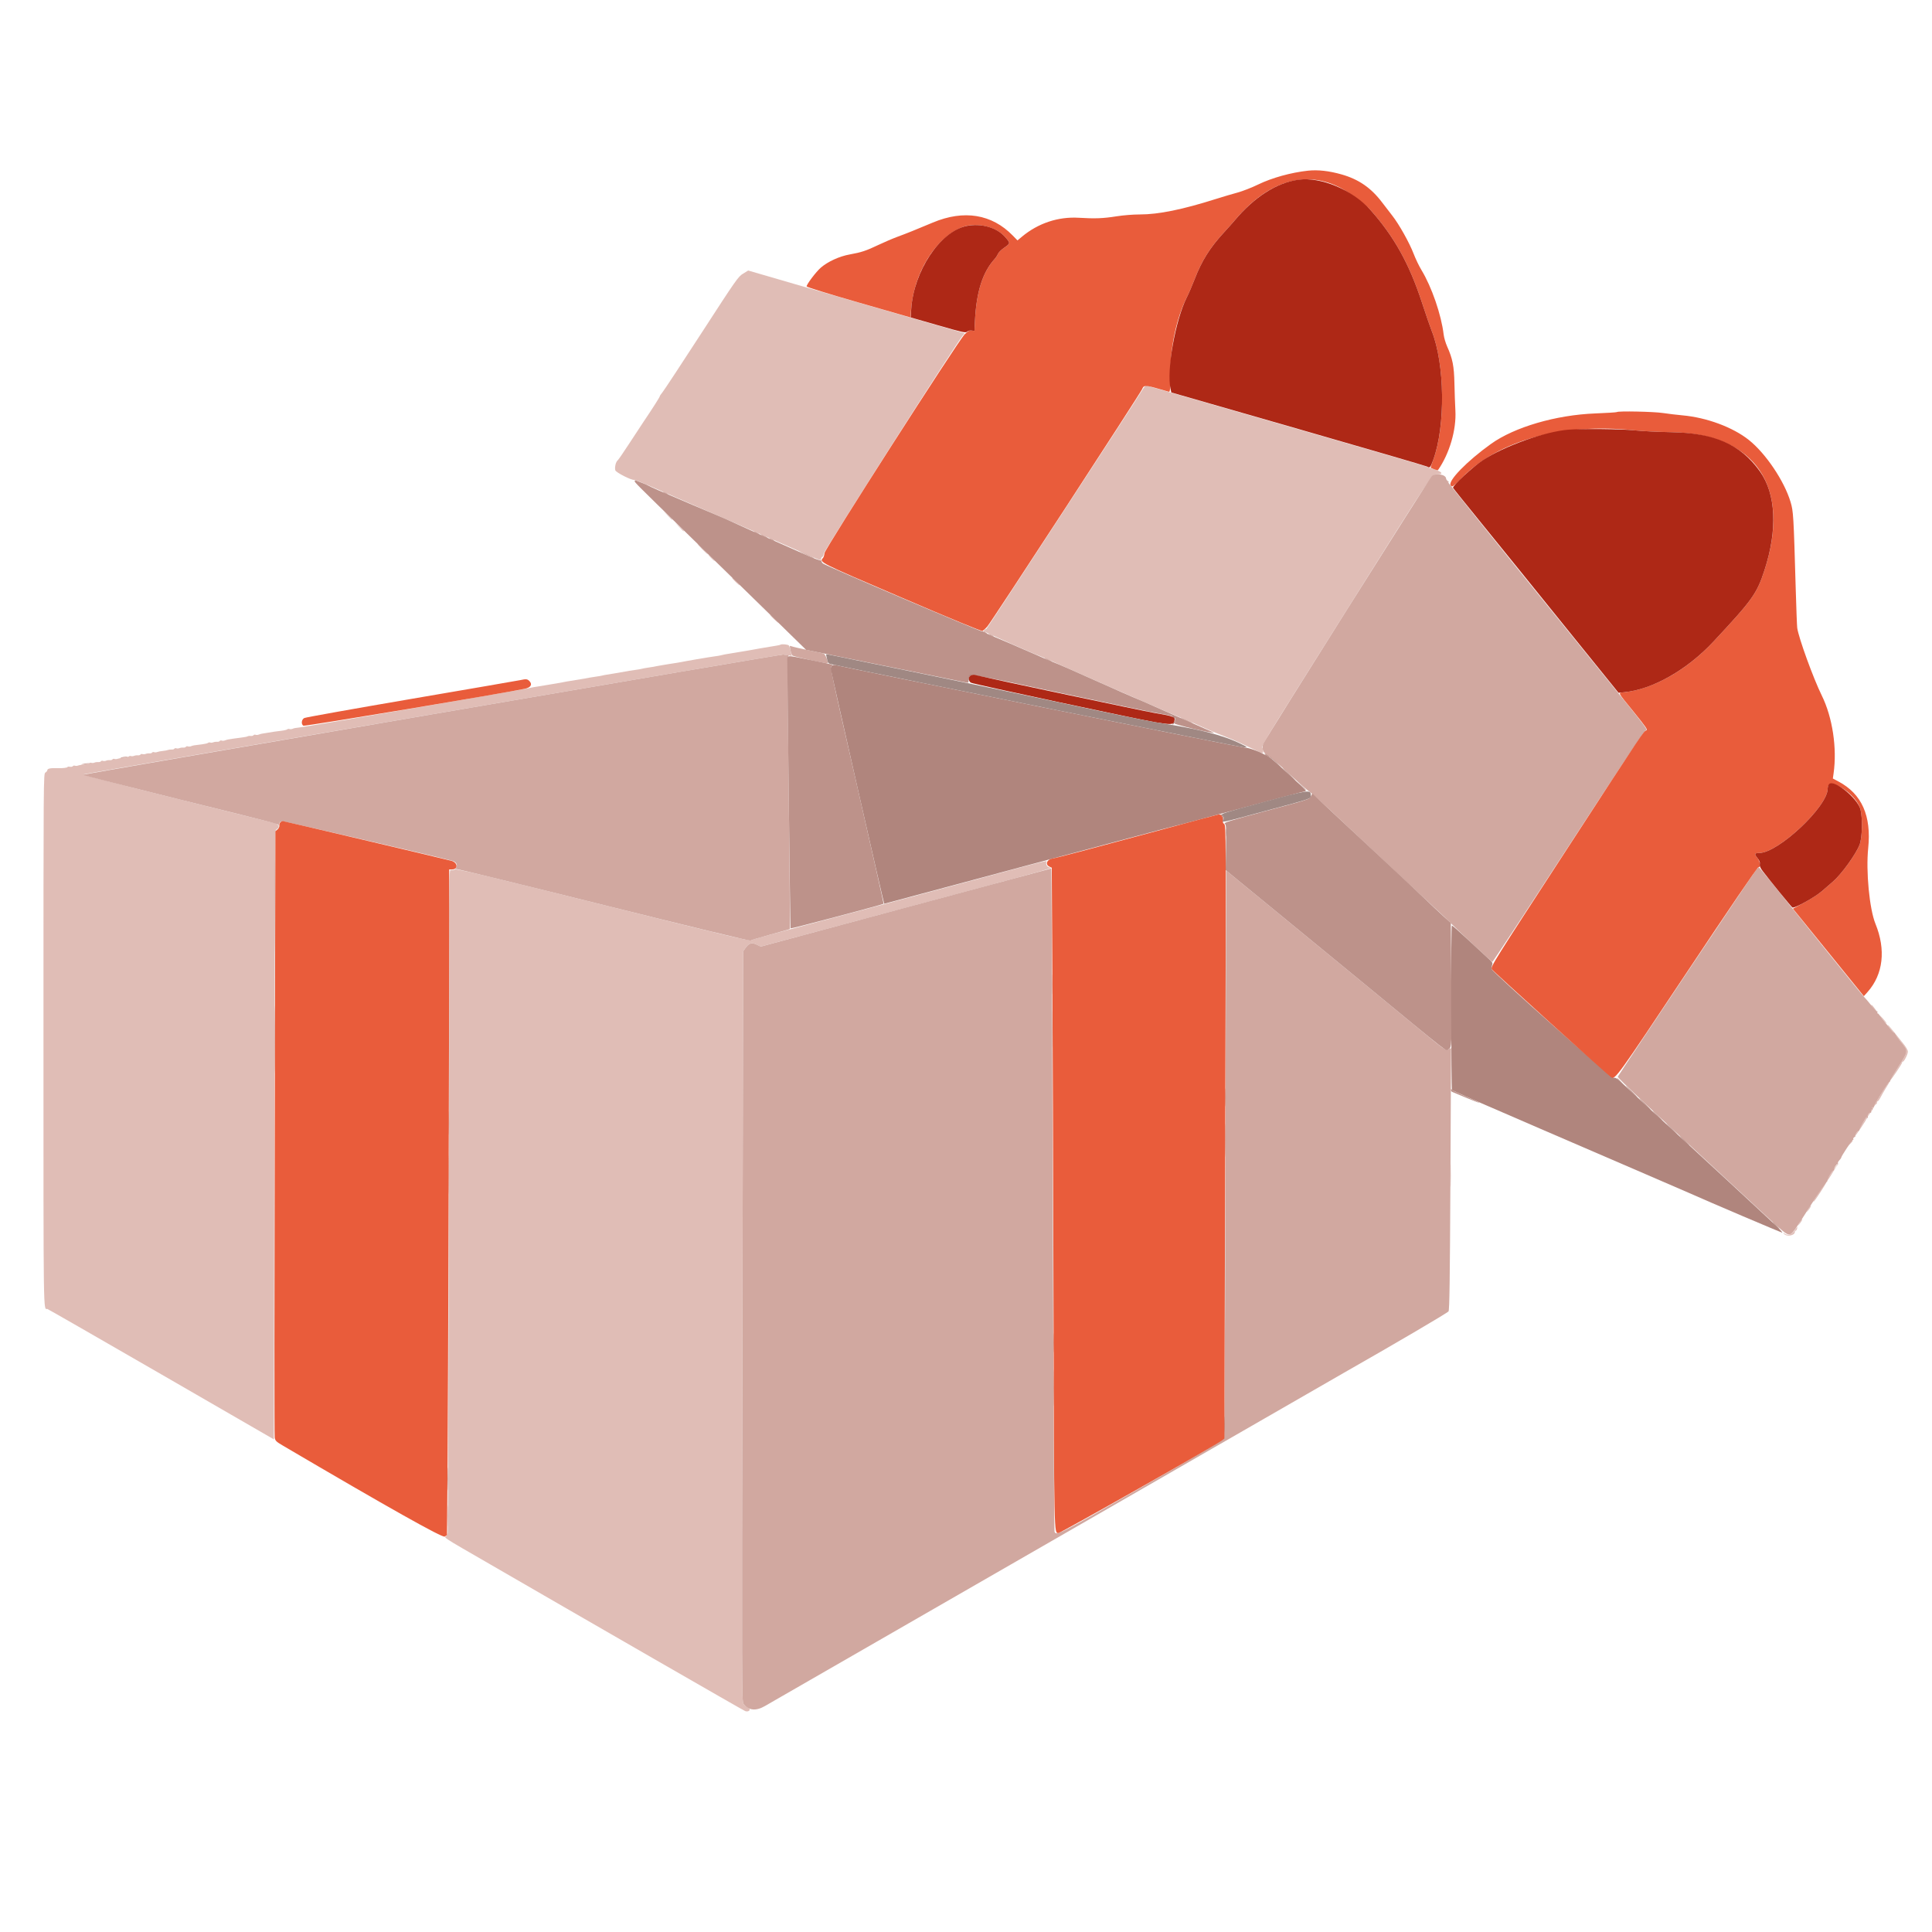 <svg id="svg" version="1.1" xmlns="http://www.w3.org/2000/svg" xmlns:xlink="http://www.w3.org/1999/xlink" width="400" height="400" viewBox="0, 0, 400,400"><g id="svgg"><path id="path0" d="M153.845 56.658 C 152.833 57.274,152.480 57.777,145.274 68.893 C 141.140 75.269,137.498 80.802,137.179 81.189 C 136.861 81.575,136.600 81.962,136.600 82.048 C 136.600 82.212,134.988 84.746,133.386 87.100 C 132.862 87.870,131.471 89.985,130.296 91.800 C 129.120 93.615,128.025 95.206,127.862 95.335 C 127.496 95.624,127.234 96.741,127.387 97.357 C 127.499 97.811,130.760 99.472,131.299 99.350 C 131.419 99.322,132.684 99.811,134.109 100.435 C 135.534 101.060,138.185 102.213,140.000 102.999 C 145.354 105.316,148.693 106.769,152.200 108.305 C 154.015 109.100,157.615 110.674,160.200 111.802 C 162.785 112.930,165.993 114.336,167.329 114.927 C 170.052 116.130,170.000 116.115,170.000 115.694 C 170.000 115.525,170.120 115.341,170.267 115.285 C 170.413 115.229,170.535 114.939,170.538 114.641 C 170.542 114.074,198.634 70.026,199.413 69.365 C 199.781 69.052,199.784 69.022,199.454 68.926 C 199.259 68.870,195.770 67.864,191.700 66.693 C 183.298 64.273,170.245 60.484,161.106 57.812 C 157.699 56.815,154.909 56.004,154.906 56.008 C 154.903 56.012,154.425 56.305,153.845 56.658 M237.090 79.953 C 236.974 80.034,236.588 80.581,236.230 81.169 C 234.810 83.505,204.895 129.345,204.369 129.993 C 204.059 130.373,203.871 130.744,203.953 130.817 C 204.159 131.001,214.388 135.528,215.000 135.706 C 215.275 135.786,218.920 137.381,223.100 139.250 C 227.280 141.119,230.835 142.695,231.000 142.752 C 231.165 142.809,233.955 144.025,237.200 145.455 C 240.445 146.885,243.640 148.261,244.300 148.513 C 244.960 148.766,246.625 149.482,248.000 150.106 C 249.375 150.729,251.175 151.509,252.000 151.839 C 252.825 152.169,254.130 152.689,254.900 152.996 C 255.670 153.302,257.425 154.103,258.800 154.776 C 261.784 156.235,261.622 156.215,261.471 155.111 C 261.318 154.002,259.218 157.488,279.240 125.629 C 296.796 97.696,296.450 98.212,297.650 98.204 C 299.012 98.196,298.519 97.617,296.702 97.091 C 296.044 96.900,295.369 96.665,295.202 96.567 C 295.036 96.470,282.525 92.834,267.400 88.487 C 252.275 84.140,239.328 80.407,238.629 80.192 C 237.159 79.739,237.353 79.769,237.090 79.953 M147.200 115.500 C 147.573 115.885,147.923 116.200,147.978 116.200 C 148.033 116.200,147.773 115.885,147.400 115.500 C 147.027 115.115,146.677 114.800,146.622 114.800 C 146.567 114.800,146.827 115.115,147.200 115.500 M151.600 119.693 C 151.600 119.825,152.990 121.200,153.124 121.200 C 153.184 121.200,152.893 120.840,152.476 120.400 C 151.730 119.613,151.600 119.508,151.600 119.693 M159.420 127.323 C 159.509 127.548,161.200 129.099,161.200 128.956 C 161.200 128.906,160.782 128.473,160.270 127.994 C 159.759 127.515,159.377 127.213,159.420 127.323 M161.583 133.483 C 161.538 133.529,161.136 133.620,160.692 133.686 C 160.248 133.753,159.666 133.849,159.400 133.900 C 159.134 133.951,158.594 134.041,158.200 134.100 C 157.806 134.159,157.263 134.252,156.992 134.307 C 156.721 134.362,156.196 134.458,155.825 134.520 C 155.453 134.582,154.962 134.669,154.733 134.713 C 154.504 134.757,153.994 134.841,153.600 134.900 C 153.206 134.959,152.666 135.049,152.400 135.100 C 152.134 135.151,151.594 135.241,151.200 135.300 C 150.293 135.435,149.659 135.557,149.234 135.678 C 149.050 135.731,148.495 135.825,148.000 135.887 C 147.505 135.950,146.879 136.044,146.608 136.097 C 146.337 136.150,145.794 136.241,145.400 136.300 C 145.006 136.359,144.496 136.443,144.267 136.487 C 143.619 136.612,142.332 136.840,142.000 136.888 C 141.835 136.912,141.430 136.990,141.100 137.060 C 140.770 137.130,140.136 137.237,139.692 137.297 C 139.248 137.357,138.666 137.449,138.400 137.500 C 138.134 137.551,137.594 137.641,137.200 137.700 C 136.806 137.759,136.263 137.853,135.992 137.910 C 135.413 138.032,134.746 138.146,133.856 138.276 C 133.501 138.327,133.051 138.415,132.856 138.472 C 132.660 138.528,132.095 138.625,131.600 138.687 C 131.105 138.750,130.509 138.838,130.275 138.884 C 129.901 138.957,129.343 139.057,127.900 139.310 C 126.998 139.468,126.265 139.587,125.656 139.676 C 125.301 139.727,124.851 139.815,124.656 139.872 C 124.460 139.928,123.895 140.025,123.400 140.087 C 122.905 140.150,122.275 140.249,122.000 140.307 C 121.725 140.366,121.275 140.452,121.000 140.498 C 119.515 140.748,117.868 141.017,117.400 141.087 C 117.235 141.112,116.830 141.189,116.500 141.258 C 116.170 141.328,115.540 141.442,115.100 141.512 C 114.660 141.582,114.120 141.672,113.900 141.710 C 113.680 141.749,113.185 141.831,112.800 141.894 C 112.415 141.956,111.830 142.053,111.500 142.108 C 111.170 142.163,110.675 142.243,110.400 142.287 C 110.125 142.331,109.495 142.459,109.000 142.570 C 107.828 142.836,64.009 150.354,62.700 150.514 C 61.075 150.713,60.917 150.742,60.550 150.896 C 60.358 150.977,60.076 150.995,59.924 150.937 C 59.773 150.879,59.570 150.909,59.474 151.004 C 59.378 151.099,58.805 151.234,58.200 151.304 C 57.148 151.426,56.635 151.501,55.300 151.727 C 54.970 151.783,54.520 151.856,54.300 151.889 C 54.080 151.922,53.743 152.015,53.550 152.096 C 53.358 152.177,53.068 152.192,52.906 152.130 C 52.745 152.068,52.556 152.109,52.487 152.221 C 52.418 152.332,52.168 152.399,51.931 152.368 C 51.694 152.337,51.405 152.372,51.288 152.444 C 51.172 152.517,50.587 152.634,49.988 152.704 C 49.390 152.774,48.630 152.876,48.300 152.930 C 47.970 152.985,47.520 153.056,47.300 153.089 C 47.080 153.122,46.743 153.215,46.550 153.296 C 46.358 153.377,46.068 153.392,45.906 153.330 C 45.745 153.268,45.556 153.309,45.487 153.421 C 45.418 153.532,45.168 153.605,44.931 153.582 C 44.694 153.559,44.343 153.609,44.150 153.692 C 43.958 153.775,43.676 153.795,43.524 153.737 C 43.373 153.679,43.170 153.709,43.074 153.804 C 42.978 153.899,42.405 154.034,41.800 154.106 C 40.125 154.303,39.928 154.337,39.550 154.496 C 39.358 154.577,39.068 154.592,38.906 154.530 C 38.745 154.468,38.556 154.509,38.487 154.621 C 38.418 154.732,38.168 154.805,37.931 154.782 C 37.694 154.759,37.343 154.809,37.150 154.892 C 36.958 154.975,36.668 154.992,36.506 154.930 C 36.345 154.868,36.156 154.909,36.087 155.021 C 36.018 155.132,35.768 155.205,35.531 155.182 C 35.294 155.159,34.965 155.198,34.800 155.269 C 34.635 155.340,34.140 155.433,33.700 155.476 C 33.260 155.519,32.743 155.619,32.550 155.698 C 32.358 155.778,32.068 155.792,31.906 155.730 C 31.745 155.668,31.556 155.709,31.487 155.821 C 31.418 155.932,31.168 156.005,30.931 155.982 C 30.694 155.959,30.343 156.009,30.150 156.092 C 29.957 156.175,29.668 156.192,29.506 156.130 C 29.345 156.068,29.156 156.109,29.087 156.221 C 29.018 156.332,28.768 156.405,28.531 156.382 C 28.294 156.359,27.943 156.409,27.750 156.492 C 27.558 156.575,27.276 156.595,27.124 156.537 C 26.973 156.479,26.764 156.516,26.661 156.619 C 26.558 156.722,26.074 156.841,25.587 156.883 C 25.099 156.925,24.542 157.023,24.350 157.101 C 24.157 157.179,23.868 157.192,23.706 157.130 C 23.545 157.068,23.356 157.109,23.287 157.221 C 23.218 157.332,22.968 157.405,22.731 157.382 C 22.494 157.359,22.142 157.409,21.950 157.492 C 21.757 157.575,21.468 157.592,21.306 157.530 C 21.145 157.468,20.956 157.509,20.887 157.621 C 20.818 157.732,20.568 157.805,20.331 157.782 C 20.094 157.759,19.743 157.809,19.550 157.892 C 19.358 157.975,19.071 157.993,18.913 157.933 C 18.755 157.872,18.598 157.905,18.563 158.007 C 18.528 158.108,18.050 158.229,17.500 158.275 C 16.950 158.321,16.343 158.423,16.150 158.501 C 15.957 158.579,15.668 158.592,15.506 158.530 C 15.345 158.468,15.154 158.512,15.083 158.628 C 15.012 158.743,14.739 158.797,14.477 158.747 C 14.214 158.696,14.000 158.714,14.000 158.785 C 14.000 158.965,12.897 159.087,11.700 159.041 C 10.450 158.993,9.800 159.135,9.800 159.456 C 9.800 159.592,9.620 159.816,9.400 159.954 C 9.002 160.202,9.000 160.420,9.000 215.287 C 9.000 273.627,8.963 271.000,9.791 271.000 C 9.881 271.000,20.472 277.076,33.327 284.503 L 56.700 298.006 56.800 235.153 C 56.855 200.584,56.974 172.149,57.065 171.965 C 57.156 171.781,57.352 171.584,57.500 171.528 C 57.939 171.359,57.606 170.609,57.026 170.464 C 56.737 170.391,47.590 168.110,36.700 165.396 C 25.810 162.681,17.035 160.406,17.200 160.340 C 17.639 160.164,161.191 135.569,161.900 135.548 C 162.230 135.538,162.825 135.593,163.222 135.669 L 163.944 135.808 163.722 134.854 C 163.600 134.329,163.427 133.787,163.338 133.650 C 163.191 133.422,161.779 133.288,161.583 133.483 M199.000 182.913 C 182.219 187.440,167.498 191.384,159.700 193.444 C 157.610 193.996,155.733 194.551,155.529 194.679 C 155.225 194.868,149.651 193.535,124.929 187.361 C 100.532 181.267,94.609 179.850,94.227 180.012 C 93.967 180.122,93.584 180.159,93.377 180.093 C 93.010 179.976,93.000 180.435,93.000 198.237 C 93.000 234.184,92.777 316.713,92.678 317.361 C 92.618 317.758,92.430 318.077,92.206 318.161 C 91.922 318.267,92.743 318.826,95.667 320.518 C 123.817 336.808,153.987 354.175,154.310 354.275 C 155.072 354.511,155.582 353.910,154.902 353.577 C 154.591 353.425,154.163 353.066,153.952 352.780 C 153.573 352.269,153.570 351.014,153.714 274.615 L 153.861 196.969 154.281 196.364 C 155.046 195.261,155.613 195.066,156.614 195.561 L 157.474 195.986 187.287 187.989 C 216.529 180.145,218.344 179.642,217.490 179.614 C 216.946 179.596,216.600 179.225,216.600 178.660 C 216.600 178.094,219.156 177.476,199.000 182.913 M387.574 208.352 C 387.678 208.546,387.968 208.883,388.218 209.102 C 388.591 209.428,388.572 209.364,388.113 208.750 C 387.520 207.956,387.260 207.764,387.574 208.352 M389.220 210.300 C 389.678 210.978,390.600 212.023,390.594 211.857 C 390.591 211.771,390.219 211.295,389.769 210.800 C 389.318 210.305,389.071 210.080,389.220 210.300 M390.943 212.450 C 391.048 212.588,391.959 213.718,392.967 214.963 C 395.204 217.725,395.198 217.517,393.140 220.718 C 391.254 223.653,391.052 223.989,391.344 223.700 C 391.765 223.284,393.800 220.238,393.800 220.024 C 393.800 219.901,393.873 219.800,393.963 219.800 C 394.236 219.800,395.000 218.279,395.000 217.736 C 395.000 217.421,394.610 216.745,393.975 215.963 C 393.411 215.268,392.503 214.138,391.957 213.450 C 391.410 212.763,390.916 212.200,390.857 212.200 C 390.799 212.200,390.837 212.313,390.943 212.450 M389.542 226.350 C 388.725 227.643,387.281 229.936,386.334 231.447 C 385.388 232.958,384.465 234.420,384.284 234.697 C 384.102 234.974,384.004 235.200,384.064 235.200 C 384.188 235.200,386.400 231.888,386.400 231.702 C 386.400 231.592,387.179 230.421,387.400 230.200 C 387.455 230.145,387.672 229.763,387.881 229.350 C 388.091 228.938,388.339 228.600,388.431 228.600 C 388.524 228.600,388.600 228.465,388.600 228.300 C 388.600 228.135,388.676 228.000,388.769 228.000 C 388.861 228.000,389.109 227.663,389.319 227.250 C 389.528 226.838,389.975 226.050,390.311 225.500 C 390.648 224.950,390.990 224.388,391.073 224.250 C 391.156 224.113,391.180 224.000,391.126 224.000 C 391.073 224.000,390.360 225.058,389.542 226.350 M383.103 236.544 L 382.752 237.100 383.215 236.656 C 383.469 236.411,383.627 236.161,383.566 236.099 C 383.504 236.038,383.296 236.238,383.103 236.544 M300.284 243.400 C 300.284 245.545,300.313 246.423,300.349 245.350 C 300.385 244.278,300.385 242.523,300.349 241.450 C 300.313 240.378,300.284 241.255,300.284 243.400 M377.987 244.632 C 375.206 249.049,375.355 248.800,375.495 248.800 C 375.657 248.800,378.200 244.889,378.200 244.639 C 378.200 244.526,378.273 244.403,378.362 244.367 C 378.451 244.330,378.814 243.805,379.168 243.200 C 380.180 241.474,380.287 241.309,380.500 241.153 C 380.630 241.057,380.626 241.005,380.487 241.003 C 380.369 241.001,379.244 242.635,377.987 244.632 M374.676 249.850 C 373.988 251.018,373.943 251.118,374.294 250.700 C 374.700 250.216,375.050 249.600,374.919 249.600 C 374.866 249.600,374.757 249.713,374.676 249.850 M372.876 252.650 C 372.188 253.818,372.143 253.918,372.494 253.500 C 372.900 253.016,373.250 252.400,373.119 252.400 C 373.066 252.400,372.957 252.513,372.876 252.650 M371.524 254.800 C 370.959 255.654,370.005 255.902,369.411 255.350 C 369.194 255.149,369.171 255.151,369.290 255.362 C 369.719 256.118,371.600 255.870,371.600 255.057 C 371.600 254.916,371.680 254.800,371.777 254.800 C 371.874 254.800,372.000 254.620,372.058 254.400 C 372.207 253.832,372.123 253.894,371.524 254.800 " stroke="none" fill="#e0bdb6" fill-rule="evenodd"></path><path id="path1" d="M296.469 98.554 C 296.015 98.919,261.872 153.118,261.536 154.007 C 261.184 154.939,261.514 155.885,262.326 156.272 C 262.723 156.461,264.698 158.155,266.715 160.035 C 268.732 161.916,270.688 163.645,271.063 163.877 C 271.437 164.110,273.669 166.111,276.022 168.324 C 284.668 176.456,295.469 186.552,297.521 188.421 C 298.682 189.478,300.007 190.742,300.465 191.230 C 301.392 192.215,308.755 199.069,308.978 199.153 C 309.055 199.182,316.132 188.436,324.705 175.272 C 333.679 161.493,340.442 151.299,340.646 151.246 C 341.221 151.096,341.352 151.271,332.250 140.043 C 314.348 117.958,309.980 112.557,305.125 106.504 C 302.389 103.092,300.049 100.170,299.925 100.012 C 299.746 99.783,299.762 99.754,300.000 99.871 C 300.165 99.952,300.098 99.868,299.850 99.685 C 299.603 99.501,299.400 99.241,299.400 99.107 C 299.400 98.255,297.328 97.865,296.469 98.554 M137.600 102.100 C 137.875 102.257,138.190 102.386,138.300 102.386 C 138.410 102.386,138.275 102.257,138.000 102.100 C 137.725 101.943,137.410 101.814,137.300 101.814 C 137.190 101.814,137.325 101.943,137.600 102.100 M138.192 106.650 C 138.682 107.172,139.110 107.600,139.142 107.600 C 139.292 107.600,139.133 107.420,138.250 106.592 L 137.300 105.700 138.192 106.650 M140.592 109.050 C 141.420 109.933,141.600 110.092,141.600 109.942 C 141.600 109.910,141.172 109.482,140.650 108.992 L 139.700 108.100 140.592 109.050 M156.400 110.300 C 156.675 110.457,156.990 110.586,157.100 110.586 C 157.210 110.586,157.075 110.457,156.800 110.300 C 156.525 110.143,156.210 110.014,156.100 110.014 C 155.990 110.014,156.125 110.143,156.400 110.300 M158.000 111.000 C 158.385 111.211,158.790 111.383,158.900 111.383 C 159.010 111.383,158.785 111.211,158.400 111.000 C 158.015 110.789,157.610 110.617,157.500 110.617 C 157.390 110.617,157.615 110.789,158.000 111.000 M159.600 111.700 C 159.875 111.857,160.190 111.986,160.300 111.986 C 160.410 111.986,160.275 111.857,160.000 111.700 C 159.725 111.543,159.410 111.414,159.300 111.414 C 159.190 111.414,159.325 111.543,159.600 111.700 M145.400 113.700 C 145.997 114.305,146.531 114.800,146.586 114.800 C 146.641 114.800,146.197 114.305,145.600 113.700 C 145.003 113.095,144.469 112.600,144.414 112.600 C 144.359 112.600,144.803 113.095,145.400 113.700 M166.775 114.806 C 167.696 115.252,168.484 115.582,168.527 115.540 C 168.570 115.497,167.951 115.170,167.152 114.813 C 165.043 113.870,164.833 113.866,166.775 114.806 M203.787 130.515 C 203.519 130.838,203.793 131.199,204.300 131.191 C 204.410 131.189,204.338 131.093,204.139 130.978 C 203.854 130.812,203.827 130.708,204.013 130.484 C 204.143 130.328,204.204 130.200,204.149 130.200 C 204.094 130.200,203.931 130.342,203.787 130.515 M205.000 131.500 C 205.275 131.657,205.590 131.786,205.700 131.786 C 205.810 131.786,205.675 131.657,205.400 131.500 C 205.125 131.343,204.810 131.214,204.700 131.214 C 204.590 131.214,204.725 131.343,205.000 131.500 M163.648 134.567 C 163.754 135.080,163.944 135.605,164.070 135.733 C 164.254 135.920,171.211 137.451,171.334 137.332 C 171.556 137.117,170.854 135.373,170.515 135.298 C 170.287 135.248,168.795 134.930,167.200 134.592 C 165.605 134.254,164.110 133.900,163.878 133.806 C 163.470 133.640,163.462 133.665,163.648 134.567 M89.565 147.868 C 49.780 154.706,17.180 160.350,17.121 160.411 C 17.061 160.472,26.032 162.759,37.056 165.493 C 59.849 171.147,57.593 170.546,57.624 170.971 C 57.637 171.152,57.705 171.030,57.775 170.700 C 57.873 170.238,58.025 170.086,58.439 170.038 C 58.840 169.991,88.814 176.956,93.648 178.219 C 94.480 178.436,94.845 179.164,94.394 179.707 C 94.190 179.953,94.195 179.991,94.422 179.913 C 94.575 179.860,108.312 183.215,124.949 187.369 C 142.419 191.730,155.274 194.846,155.375 194.745 C 155.472 194.648,157.326 194.087,159.494 193.499 C 161.663 192.911,163.479 192.388,163.531 192.336 C 163.583 192.284,163.479 179.574,163.300 164.091 C 163.030 140.835,163.020 135.911,163.237 135.773 C 163.416 135.660,163.329 135.605,162.966 135.603 C 162.673 135.601,162.313 135.563,162.166 135.518 C 162.020 135.473,129.349 141.031,89.565 147.868 M216.800 136.600 C 217.185 136.811,217.590 136.983,217.700 136.983 C 217.810 136.983,217.585 136.811,217.200 136.600 C 216.815 136.389,216.410 136.217,216.300 136.217 C 216.190 136.217,216.415 136.389,216.800 136.600 M245.581 149.211 C 246.286 149.537,246.896 149.771,246.936 149.731 C 247.023 149.644,244.725 148.596,244.475 148.609 C 244.379 148.614,244.877 148.885,245.581 149.211 M25.200 156.800 C 24.528 157.015,25.254 157.015,26.100 156.800 C 26.639 156.663,26.649 156.647,26.200 156.644 C 25.925 156.642,25.475 156.712,25.200 156.800 M17.000 158.210 C 16.663 158.324,16.826 158.342,17.500 158.264 C 18.050 158.201,18.538 158.115,18.583 158.074 C 18.741 157.934,17.500 158.040,17.000 158.210 M56.895 187.700 C 56.895 196.170,56.920 199.606,56.950 195.335 C 56.980 191.065,56.980 184.135,56.950 179.935 C 56.920 175.736,56.895 179.230,56.895 187.700 M363.759 179.850 C 363.529 180.032,335.837 221.423,334.944 222.921 C 334.828 223.116,341.723 229.597,364.353 250.562 C 369.379 255.218,369.869 255.619,370.458 255.562 C 371.061 255.504,371.302 255.178,374.624 249.959 C 376.564 246.911,378.222 244.481,378.308 244.559 C 378.394 244.637,378.411 244.607,378.347 244.493 C 378.207 244.245,379.463 242.144,379.662 242.295 C 379.738 242.353,379.759 242.344,379.708 242.275 C 379.571 242.089,380.177 241.000,380.417 241.000 C 380.531 241.000,380.576 240.924,380.519 240.830 C 380.461 240.737,380.591 240.471,380.807 240.239 C 381.023 240.007,381.200 239.755,381.200 239.680 C 381.200 239.398,383.444 236.000,383.630 236.000 C 383.736 236.000,383.771 235.916,383.708 235.812 C 383.644 235.709,383.751 235.532,383.946 235.418 C 384.141 235.305,384.227 235.209,384.139 235.206 C 384.050 235.203,384.134 234.935,384.325 234.611 C 384.517 234.287,384.732 234.058,384.803 234.102 C 384.875 234.146,384.936 234.074,384.938 233.941 C 384.944 233.681,386.389 231.200,386.535 231.200 C 386.584 231.200,386.559 231.304,386.481 231.431 C 386.392 231.575,386.426 231.607,386.572 231.517 C 386.701 231.437,386.755 231.289,386.692 231.187 C 386.539 230.940,387.093 230.160,387.285 230.351 C 387.366 230.433,387.415 230.410,387.393 230.300 C 387.308 229.877,387.408 229.582,387.598 229.699 C 387.715 229.771,387.742 229.681,387.664 229.478 C 387.584 229.271,387.612 229.184,387.733 229.258 C 387.843 229.327,387.933 229.271,387.933 229.134 C 387.933 228.815,390.979 224.000,391.181 224.000 C 391.265 224.000,391.335 223.888,391.336 223.750 C 391.338 223.613,392.118 222.293,393.070 220.818 C 395.143 217.604,395.138 217.659,393.510 215.643 C 392.801 214.764,392.261 213.990,392.310 213.923 C 392.360 213.855,392.343 213.842,392.273 213.894 C 392.203 213.945,391.886 213.653,391.567 213.244 C 391.249 212.835,390.654 212.105,390.244 211.622 C 389.835 211.139,389.367 210.532,389.204 210.272 C 389.041 210.012,388.833 209.800,388.742 209.800 C 388.651 209.800,388.632 209.710,388.700 209.600 C 388.768 209.490,388.733 209.400,388.623 209.400 C 388.512 209.400,388.013 208.882,387.513 208.250 C 387.013 207.618,386.344 206.830,386.026 206.500 C 385.708 206.170,382.940 202.781,379.874 198.970 C 366.716 182.610,364.294 179.621,364.188 179.611 C 364.127 179.605,363.934 179.713,363.759 179.850 M187.500 187.907 L 157.500 195.983 156.624 195.561 C 155.605 195.070,155.045 195.262,154.281 196.364 L 153.861 196.969 153.714 274.615 C 153.570 350.806,153.574 352.270,153.949 352.772 C 154.979 354.152,156.513 354.301,158.397 353.204 C 159.114 352.787,160.015 352.266,160.400 352.047 C 160.785 351.828,165.508 349.109,170.896 346.005 C 176.284 342.901,181.054 340.157,181.496 339.906 C 181.938 339.655,183.425 338.800,184.800 338.005 C 186.175 337.211,187.660 336.355,188.100 336.105 C 188.540 335.854,194.795 332.254,202.000 328.104 C 209.205 323.954,215.460 320.354,215.900 320.104 C 216.340 319.854,222.595 316.254,229.800 312.104 C 237.005 307.954,243.260 304.354,243.700 304.104 C 244.140 303.854,251.880 299.399,260.900 294.204 C 269.920 289.009,277.718 284.521,278.230 284.229 C 289.086 278.050,299.710 271.810,299.905 271.500 C 300.102 271.187,300.186 265.246,300.294 244.047 L 300.430 216.995 299.923 217.226 C 299.254 217.531,299.396 217.631,292.800 212.204 C 289.775 209.714,284.518 205.388,281.118 202.589 C 273.859 196.613,266.889 190.892,262.000 186.896 C 260.075 185.323,257.455 183.177,256.177 182.129 L 253.854 180.222 253.714 238.861 C 253.584 293.396,253.550 297.533,253.237 297.965 C 253.052 298.221,245.354 302.751,236.130 308.032 C 219.040 317.817,218.674 318.003,218.334 317.116 C 218.220 316.819,218.082 287.586,217.872 219.350 C 217.805 197.597,217.694 179.807,217.625 179.815 C 217.556 179.824,204.000 183.465,187.500 187.907 M92.889 243.200 C 92.889 246.775,92.916 248.238,92.950 246.450 C 92.983 244.663,92.983 241.738,92.950 239.950 C 92.916 238.163,92.889 239.625,92.889 243.200 M92.683 313.900 C 92.683 315.880,92.713 316.663,92.749 315.640 C 92.786 314.617,92.785 312.997,92.749 312.040 C 92.712 311.083,92.682 311.920,92.683 313.900 " stroke="none" fill="#d1a8a0" fill-rule="evenodd"></path><path id="path2" d="M131.400 99.582 C 131.400 99.882,131.377 99.859,141.901 110.125 C 146.962 115.061,154.657 122.576,159.001 126.823 L 166.900 134.547 183.300 137.883 C 192.320 139.718,199.891 141.267,200.124 141.325 C 200.502 141.419,200.546 141.349,200.524 140.692 C 200.479 139.327,199.641 139.205,219.528 143.463 C 229.633 145.627,239.025 147.577,240.400 147.797 C 242.945 148.205,243.536 148.488,243.334 149.200 C 243.287 149.365,243.215 149.626,243.174 149.779 C 243.113 150.008,251.094 151.899,251.342 151.714 C 251.365 151.697,250.465 151.291,249.342 150.812 C 248.219 150.334,244.496 148.695,241.068 147.171 C 237.641 145.647,234.783 144.400,234.717 144.400 C 234.651 144.400,231.110 142.838,226.848 140.929 C 222.587 139.020,218.875 137.391,218.600 137.308 C 218.325 137.226,215.895 136.189,213.200 135.004 C 210.505 133.820,207.243 132.417,205.950 131.886 C 204.658 131.356,203.600 130.852,203.600 130.767 C 203.600 130.682,203.481 130.658,203.335 130.714 C 203.039 130.828,170.892 117.124,170.363 116.658 C 170.178 116.496,170.051 116.258,170.081 116.131 C 170.110 116.004,170.100 115.957,170.058 116.027 C 169.963 116.187,168.637 115.686,165.970 114.483 C 164.831 113.970,162.100 112.761,159.900 111.797 C 157.700 110.833,154.640 109.461,153.100 108.748 C 151.560 108.035,149.760 107.230,149.100 106.958 C 147.753 106.403,139.316 102.809,136.400 101.547 C 135.355 101.095,134.410 100.660,134.300 100.580 C 134.190 100.501,133.650 100.259,133.100 100.043 C 132.550 99.828,131.942 99.585,131.750 99.504 C 131.537 99.415,131.400 99.445,131.400 99.582 M163.000 137.050 C 162.999 140.122,163.618 192.113,163.657 192.224 C 163.696 192.336,182.781 187.285,182.948 187.119 C 182.987 187.080,180.540 176.210,177.509 162.965 C 171.819 138.089,171.849 138.231,172.229 137.851 C 172.500 137.580,172.815 137.664,167.558 136.599 C 162.550 135.584,163.000 135.540,163.000 137.050 M261.976 156.271 C 262.126 156.452,262.380 156.600,262.539 156.600 C 262.699 156.600,263.386 157.115,264.065 157.744 L 265.300 158.888 264.300 157.828 C 263.371 156.843,261.298 155.454,261.976 156.271 M266.800 160.300 C 267.509 161.015,268.133 161.600,268.188 161.600 C 268.243 161.600,267.709 161.015,267.000 160.300 C 266.291 159.585,265.667 159.000,265.612 159.000 C 265.557 159.000,266.091 159.585,266.800 160.300 M269.392 162.650 C 270.220 163.533,270.400 163.692,270.400 163.542 C 270.400 163.510,269.973 163.082,269.450 162.592 L 268.500 161.700 269.392 162.650 M271.397 164.879 C 271.103 165.484,271.008 165.515,262.166 167.885 C 254.739 169.876,253.289 170.321,253.566 170.524 C 253.865 170.744,253.893 171.259,253.829 175.454 L 253.757 180.140 256.412 182.320 C 257.873 183.519,260.560 185.720,262.384 187.211 C 267.112 191.076,273.966 196.702,281.118 202.589 C 301.290 219.193,299.196 217.557,299.879 217.246 C 300.579 216.927,300.594 216.577,300.482 203.317 L 300.378 191.100 298.739 189.604 C 297.838 188.781,296.110 187.153,294.900 185.986 C 293.690 184.820,289.910 181.274,286.500 178.106 C 283.090 174.939,278.364 170.530,275.997 168.308 L 271.695 164.268 271.397 164.879 M56.894 215.200 C 56.894 221.415,56.919 223.958,56.950 220.850 C 56.981 217.743,56.981 212.658,56.950 209.550 C 56.919 206.443,56.894 208.985,56.894 215.200 M217.889 213.100 C 217.889 216.510,217.916 217.933,217.950 216.262 C 217.983 214.592,217.983 211.802,217.950 210.062 C 217.916 208.323,217.889 209.690,217.889 213.100 M334.800 223.263 C 334.800 223.297,335.093 223.590,335.450 223.913 L 336.100 224.500 335.513 223.850 C 334.965 223.244,334.800 223.108,334.800 223.263 M337.700 226.000 C 338.353 226.660,338.932 227.200,338.987 227.200 C 339.042 227.200,338.553 226.660,337.900 226.000 C 337.247 225.340,336.668 224.800,336.613 224.800 C 336.558 224.800,337.047 225.340,337.700 226.000 M300.400 225.664 C 300.400 225.825,300.512 226.004,300.650 226.061 C 300.788 226.117,302.106 226.668,303.581 227.284 C 305.055 227.901,306.293 228.374,306.331 228.335 C 306.369 228.297,305.180 227.744,303.687 227.105 C 302.195 226.467,300.844 225.816,300.687 225.658 C 300.438 225.409,300.400 225.410,300.400 225.664 M340.500 228.600 C 341.153 229.260,341.732 229.800,341.787 229.800 C 341.842 229.800,341.353 229.260,340.700 228.600 C 340.047 227.940,339.468 227.400,339.413 227.400 C 339.358 227.400,339.847 227.940,340.500 228.600 M92.884 232.500 C 92.884 234.700,92.913 235.627,92.949 234.561 C 92.985 233.494,92.985 231.694,92.949 230.561 C 92.914 229.427,92.884 230.300,92.884 232.500 M343.100 231.000 C 343.642 231.550,344.130 232.000,344.185 232.000 C 344.240 232.000,343.842 231.550,343.300 231.000 C 342.758 230.450,342.270 230.000,342.215 230.000 C 342.160 230.000,342.558 230.450,343.100 231.000 M253.688 236.100 C 253.688 239.180,253.716 240.412,253.750 238.838 C 253.783 237.264,253.783 234.744,253.749 233.238 C 253.716 231.732,253.688 233.020,253.688 236.100 M346.000 233.700 C 346.597 234.305,347.131 234.800,347.186 234.800 C 347.241 234.800,346.797 234.305,346.200 233.700 C 345.603 233.095,345.069 232.600,345.014 232.600 C 344.959 232.600,345.403 233.095,346.000 233.700 M348.700 236.200 C 349.242 236.750,349.730 237.200,349.785 237.200 C 349.840 237.200,349.442 236.750,348.900 236.200 C 348.358 235.650,347.870 235.200,347.815 235.200 C 347.760 235.200,348.158 235.650,348.700 236.200 M367.600 253.700 C 367.973 254.085,368.323 254.400,368.378 254.400 C 368.433 254.400,368.173 254.085,367.800 253.700 C 367.427 253.315,367.077 253.000,367.022 253.000 C 366.967 253.000,367.227 253.315,367.600 253.700 M218.089 287.300 C 218.089 290.710,218.116 292.133,218.150 290.462 C 218.183 288.792,218.183 286.002,218.150 284.262 C 218.116 282.523,218.089 283.890,218.089 287.300 M92.684 306.200 C 92.684 308.345,92.713 309.223,92.749 308.150 C 92.785 307.078,92.785 305.322,92.749 304.250 C 92.713 303.178,92.684 304.055,92.684 306.200 " stroke="none" fill="#bd928a" fill-rule="evenodd"></path><path id="path3" d="M172.249 137.831 C 172.112 137.968,172.000 138.260,172.000 138.481 C 172.000 138.831,182.974 187.066,183.065 187.116 C 183.084 187.126,190.705 185.082,200.000 182.574 C 209.295 180.065,217.575 177.840,218.400 177.629 C 219.225 177.418,225.156 175.832,231.581 174.104 C 238.006 172.376,243.477 170.923,243.739 170.876 C 244.001 170.828,245.989 170.308,248.158 169.721 C 263.858 165.464,270.089 163.800,270.330 163.800 C 270.483 163.800,269.943 163.192,269.131 162.450 C 268.319 161.708,266.624 160.136,265.363 158.959 C 264.103 157.781,262.853 156.724,262.586 156.609 C 262.319 156.495,261.965 156.322,261.800 156.225 C 260.681 155.570,258.399 154.760,257.745 154.786 C 257.202 154.808,176.107 138.457,172.899 137.679 C 172.679 137.625,172.386 137.694,172.249 137.831 M200.609 139.889 C 200.477 140.048,200.409 140.385,200.457 140.639 C 200.537 141.055,200.548 141.047,200.573 140.560 C 200.588 140.263,200.758 139.928,200.950 139.816 C 201.143 139.704,201.199 139.609,201.074 139.606 C 200.950 139.603,200.741 139.730,200.609 139.889 M242.886 148.514 C 243.059 148.687,243.200 148.951,243.200 149.100 C 243.200 149.249,243.059 149.513,242.886 149.686 C 242.713 149.859,242.665 150.000,242.779 150.000 C 242.893 150.000,243.088 149.809,243.214 149.575 C 243.465 149.104,243.187 148.200,242.790 148.200 C 242.670 148.200,242.713 148.341,242.886 148.514 M252.893 168.870 C 253.181 169.081,253.233 169.290,253.131 169.820 C 253.039 170.299,253.059 170.411,253.197 170.200 C 253.599 169.587,253.306 168.600,252.722 168.600 C 252.613 168.600,252.690 168.721,252.893 168.870 M253.864 172.400 C 253.864 173.115,253.900 173.408,253.945 173.050 C 253.989 172.692,253.989 172.108,253.945 171.750 C 253.900 171.393,253.864 171.685,253.864 172.400 M300.449 208.501 C 300.465 217.797,300.537 225.498,300.610 225.616 C 300.764 225.866,303.475 227.048,340.600 243.052 C 345.055 244.973,349.105 246.725,349.600 246.947 C 353.853 248.848,368.770 255.200,368.982 255.200 C 369.130 255.200,368.453 254.452,367.476 253.537 C 364.153 250.425,351.281 238.508,349.074 236.500 C 346.948 234.566,337.800 226.094,335.639 224.059 C 334.861 223.325,334.459 223.082,334.130 223.145 C 333.676 223.232,309.143 201.404,308.857 200.659 C 308.792 200.491,308.822 200.119,308.922 199.833 C 309.083 199.375,309.011 199.229,308.310 198.607 C 307.873 198.218,305.997 196.483,304.140 194.750 C 302.284 193.018,300.687 191.600,300.592 191.600 C 300.497 191.600,300.433 199.140,300.449 208.501 M217.881 203.800 C 217.881 205.615,217.912 206.357,217.949 205.450 C 217.986 204.543,217.986 203.058,217.949 202.150 C 217.912 201.243,217.881 201.985,217.881 203.800 M253.680 227.200 C 253.680 228.905,253.711 229.603,253.749 228.750 C 253.786 227.898,253.786 226.503,253.749 225.650 C 253.711 224.798,253.680 225.495,253.680 227.200 M218.081 278.000 C 218.081 279.815,218.112 280.558,218.149 279.650 C 218.186 278.743,218.186 277.257,218.149 276.350 C 218.112 275.443,218.081 276.185,218.081 278.000 M253.478 294.900 C 253.478 296.330,253.510 296.889,253.548 296.142 C 253.587 295.395,253.587 294.225,253.548 293.542 C 253.509 292.859,253.477 293.470,253.478 294.900 " stroke="none" fill="#b0857d" fill-rule="evenodd"></path><path id="path4" d="M270.800 35.339 C 267.309 35.714,263.333 36.816,260.500 38.194 C 259.180 38.836,257.240 39.593,256.190 39.876 C 255.139 40.159,253.159 40.746,251.790 41.180 C 244.797 43.395,239.865 44.400,235.982 44.400 C 234.594 44.400,232.569 44.562,231.147 44.788 C 228.379 45.226,226.725 45.290,223.358 45.086 C 219.087 44.828,214.937 46.210,211.580 49.007 L 210.659 49.774 209.680 48.768 C 205.349 44.323,199.553 43.381,193.134 46.079 C 189.568 47.577,187.621 48.361,185.900 48.989 C 184.910 49.350,183.110 50.118,181.900 50.694 C 179.323 51.922,178.337 52.249,175.900 52.686 C 173.781 53.067,171.386 54.164,169.936 55.420 C 168.967 56.259,167.000 58.858,167.000 59.298 C 167.000 59.438,171.383 60.795,177.750 62.627 L 188.500 65.721 188.640 63.987 C 189.238 56.597,193.510 49.556,198.832 47.190 C 201.760 45.888,206.083 46.759,208.092 49.055 C 209.229 50.355,209.227 50.377,207.920 51.277 C 207.326 51.687,206.737 52.269,206.612 52.571 C 206.487 52.874,206.184 53.341,205.939 53.611 C 203.446 56.350,202.154 60.398,201.853 66.411 L 201.747 68.523 201.167 68.438 C 200.692 68.368,200.428 68.511,199.712 69.226 C 198.354 70.583,170.722 113.725,170.687 114.543 C 170.672 114.897,170.550 115.320,170.415 115.482 C 169.621 116.438,169.246 116.248,186.686 123.730 C 196.874 128.102,203.194 130.711,203.397 130.630 C 203.576 130.559,204.039 130.140,204.426 129.700 C 205.257 128.757,236.165 81.356,236.476 80.550 C 236.789 79.736,237.158 79.719,239.538 80.402 C 240.727 80.744,241.835 81.062,242.000 81.109 C 242.259 81.184,242.300 80.673,242.300 77.348 C 242.300 71.849,243.624 65.723,245.705 61.589 C 246.114 60.777,246.849 59.075,247.337 57.806 C 248.814 53.972,250.498 51.291,253.433 48.100 C 254.243 47.220,255.206 46.140,255.573 45.700 C 262.488 37.415,270.340 35.035,277.717 38.988 C 279.559 39.976,282.685 42.296,283.700 43.430 C 288.595 48.900,291.754 54.566,294.386 62.600 C 295.197 65.075,296.118 67.747,296.431 68.539 C 299.129 75.339,299.297 88.180,296.779 95.088 C 296.461 95.962,296.200 96.734,296.200 96.805 C 296.200 96.924,297.643 97.439,297.710 97.344 C 300.100 93.923,301.546 88.990,301.323 85.010 C 301.252 83.740,301.163 81.215,301.125 79.400 C 301.049 75.793,300.747 74.257,299.622 71.749 C 299.298 71.027,298.971 69.911,298.895 69.269 C 298.413 65.187,296.423 59.407,294.289 55.893 C 293.797 55.081,293.075 53.581,292.686 52.559 C 291.817 50.279,289.662 46.430,288.249 44.635 C 287.671 43.901,286.746 42.698,286.192 41.962 C 283.895 38.909,281.319 37.123,277.748 36.109 C 275.157 35.374,272.855 35.119,270.800 35.339 M334.753 85.314 C 334.690 85.377,332.672 85.505,330.269 85.598 C 322.141 85.915,313.567 88.420,308.700 91.901 C 303.733 95.454,299.688 99.611,300.348 100.486 C 300.674 100.918,300.692 100.905,302.788 98.800 C 310.452 91.105,323.492 87.539,338.300 89.089 C 339.950 89.262,343.415 89.437,346.000 89.479 C 363.492 89.763,370.950 100.809,365.311 118.078 C 363.725 122.934,362.842 124.167,354.734 132.855 C 349.311 138.666,342.336 142.644,336.393 143.317 C 334.912 143.484,334.692 142.998,338.216 147.352 C 340.870 150.633,341.184 151.097,340.837 151.226 C 340.257 151.440,340.675 150.815,324.292 175.989 C 309.092 199.345,308.633 200.078,308.854 200.652 C 308.974 200.966,332.846 222.575,333.576 223.031 C 334.410 223.552,334.737 223.099,349.300 201.232 C 357.876 188.357,363.824 179.609,364.007 179.606 C 364.588 179.595,364.473 178.408,363.812 177.585 C 363.180 176.799,363.266 176.600,364.234 176.600 C 368.157 176.600,378.400 166.979,378.400 163.294 C 378.400 160.569,384.434 164.405,385.205 167.621 C 385.659 169.514,385.550 173.500,385.005 174.900 C 384.230 176.892,381.236 181.029,379.473 182.543 C 378.861 183.069,377.833 183.958,377.191 184.518 C 376.548 185.078,374.939 186.120,373.616 186.835 L 371.210 188.134 378.552 197.190 L 385.893 206.247 386.666 205.376 C 389.901 201.730,390.487 196.645,388.293 191.260 C 387.046 188.197,386.298 180.396,386.792 175.587 C 387.478 168.902,385.463 164.376,380.664 161.818 L 379.474 161.184 379.622 160.142 C 380.370 154.899,379.404 148.515,377.181 144.003 C 375.430 140.449,372.387 132.068,372.096 130.000 C 372.042 129.615,371.902 125.970,371.785 121.900 C 371.347 106.672,371.301 105.887,370.722 103.944 C 369.427 99.600,365.586 93.885,362.089 91.098 C 358.768 88.452,353.344 86.440,348.324 85.992 C 347.211 85.893,345.400 85.676,344.300 85.510 C 342.358 85.216,335.001 85.066,334.753 85.314 M107.700 140.814 C 107.260 140.908,97.135 142.654,85.200 144.694 C 73.265 146.734,63.275 148.519,63.000 148.659 C 62.417 148.958,62.304 149.933,62.815 150.255 C 63.073 150.418,104.479 143.504,108.694 142.594 C 109.914 142.331,110.282 141.682,109.600 141.000 C 109.171 140.571,108.941 140.548,107.700 140.814 M239.600 172.023 C 225.923 175.730,218.828 177.604,217.900 177.753 C 216.728 177.942,216.335 178.997,217.276 179.425 L 217.751 179.642 217.873 200.671 C 217.940 212.237,218.049 243.074,218.115 269.197 C 218.241 318.609,218.215 317.400,219.140 317.400 C 219.612 317.400,251.982 299.063,253.089 298.168 L 253.500 297.835 253.673 234.378 C 253.846 170.949,253.846 170.921,253.444 170.596 C 253.150 170.357,253.071 170.118,253.150 169.704 C 253.258 169.140,252.822 168.575,252.312 168.618 C 252.195 168.627,246.475 170.160,239.600 172.023 M58.010 170.288 C 57.878 170.447,57.800 170.751,57.835 170.965 C 57.871 171.182,57.705 171.519,57.460 171.727 L 57.019 172.100 56.880 234.509 C 56.803 268.835,56.802 297.249,56.878 297.652 C 57.002 298.313,57.179 298.482,58.658 299.351 C 80.354 312.103,91.618 318.434,92.076 318.134 L 92.551 317.823 92.671 302.361 C 92.780 288.302,92.999 213.086,93.000 189.650 L 93.000 180.000 93.593 180.000 C 94.909 180.000,94.791 178.570,93.447 178.219 C 91.093 177.604,58.810 170.000,58.555 170.000 C 58.387 170.000,58.141 170.130,58.010 170.288 " stroke="none" fill="#e95c3b" fill-rule="evenodd"></path><path id="path5" d="M268.831 37.206 C 264.308 37.825,259.672 40.794,255.574 45.700 C 255.206 46.140,254.243 47.220,253.433 48.100 C 250.498 51.291,248.814 53.972,247.337 57.806 C 246.849 59.075,246.114 60.777,245.705 61.589 C 243.347 66.273,241.498 76.643,242.338 80.477 L 242.508 81.254 268.804 88.817 C 283.267 92.976,295.256 96.474,295.447 96.590 C 296.046 96.952,296.147 96.842,296.760 95.149 C 299.298 88.135,299.140 75.367,296.431 68.539 C 296.118 67.747,295.197 65.075,294.386 62.600 C 291.754 54.566,288.606 48.918,283.700 43.429 C 280.026 39.319,273.466 36.573,268.831 37.206 M200.069 46.795 C 194.597 47.965,189.167 56.156,188.657 64.010 L 188.546 65.721 194.217 67.352 C 199.425 68.850,199.916 68.957,200.236 68.668 C 200.447 68.476,200.812 68.386,201.166 68.438 L 201.747 68.523 201.853 66.411 C 202.154 60.398,203.446 56.350,205.939 53.611 C 206.184 53.341,206.487 52.874,206.612 52.571 C 206.737 52.269,207.326 51.687,207.920 51.277 C 209.227 50.377,209.229 50.355,208.092 49.055 C 206.366 47.082,203.069 46.153,200.069 46.795 M324.800 88.954 C 319.907 89.328,311.404 92.361,306.955 95.318 C 304.934 96.661,300.694 100.593,300.835 100.995 C 300.871 101.098,303.555 104.445,306.800 108.433 C 310.045 112.421,313.677 116.903,314.872 118.392 C 316.067 119.881,321.107 126.125,326.072 132.267 L 335.100 143.434 336.316 143.315 C 342.157 142.743,349.284 138.695,354.734 132.855 C 362.842 124.167,363.725 122.934,365.311 118.078 C 368.060 109.661,367.711 102.257,364.344 97.556 C 360.370 92.007,354.959 89.624,346.000 89.479 C 343.415 89.437,339.960 89.263,338.322 89.092 C 335.690 88.817,327.660 88.735,324.800 88.954 M201.043 139.823 C 200.425 140.052,200.430 141.047,201.050 141.358 C 201.657 141.662,235.541 148.923,239.200 149.533 C 242.267 150.044,242.901 150.027,243.091 149.428 C 243.413 148.415,243.211 148.325,239.000 147.603 C 236.646 147.199,205.945 140.704,201.793 139.732 C 201.623 139.692,201.286 139.733,201.043 139.823 M378.707 162.321 C 378.538 162.490,378.400 162.928,378.400 163.294 C 378.400 166.979,368.157 176.600,364.234 176.600 C 363.260 176.600,363.180 176.799,363.831 177.609 C 364.286 178.175,364.424 178.520,364.350 178.907 C 364.275 179.299,364.431 179.672,364.960 180.367 C 366.458 182.334,370.842 187.709,371.090 187.883 C 371.461 188.144,375.735 185.785,377.197 184.512 C 377.836 183.955,378.861 183.069,379.473 182.543 C 381.236 181.029,384.230 176.892,385.005 174.900 C 385.550 173.500,385.659 169.514,385.205 167.621 C 384.653 165.320,379.727 161.302,378.707 162.321 " stroke="none" fill="#ae2816" fill-rule="evenodd"></path><path id="path6" d="M171.069 135.742 C 171.125 135.939,171.228 136.386,171.298 136.736 C 171.412 137.302,171.530 137.394,172.363 137.572 C 184.287 140.113,257.207 154.805,257.661 154.758 C 258.277 154.694,258.254 154.669,257.000 154.053 C 253.185 152.179,248.326 150.941,239.300 149.543 C 237.540 149.270,229.125 147.545,220.600 145.709 C 212.075 143.873,197.630 140.848,188.500 138.987 C 179.370 137.127,171.690 135.555,171.434 135.494 C 171.057 135.405,170.987 135.453,171.069 135.742 M261.164 166.165 C 253.417 168.268,252.665 168.508,253.033 168.766 C 253.325 168.970,253.415 169.210,253.354 169.625 C 253.250 170.333,251.998 170.584,262.063 167.879 C 271.543 165.332,271.400 165.380,271.400 164.733 C 271.400 163.413,271.199 163.441,261.164 166.165 " stroke="none" fill="#a08883" fill-rule="evenodd"></path></g></svg>